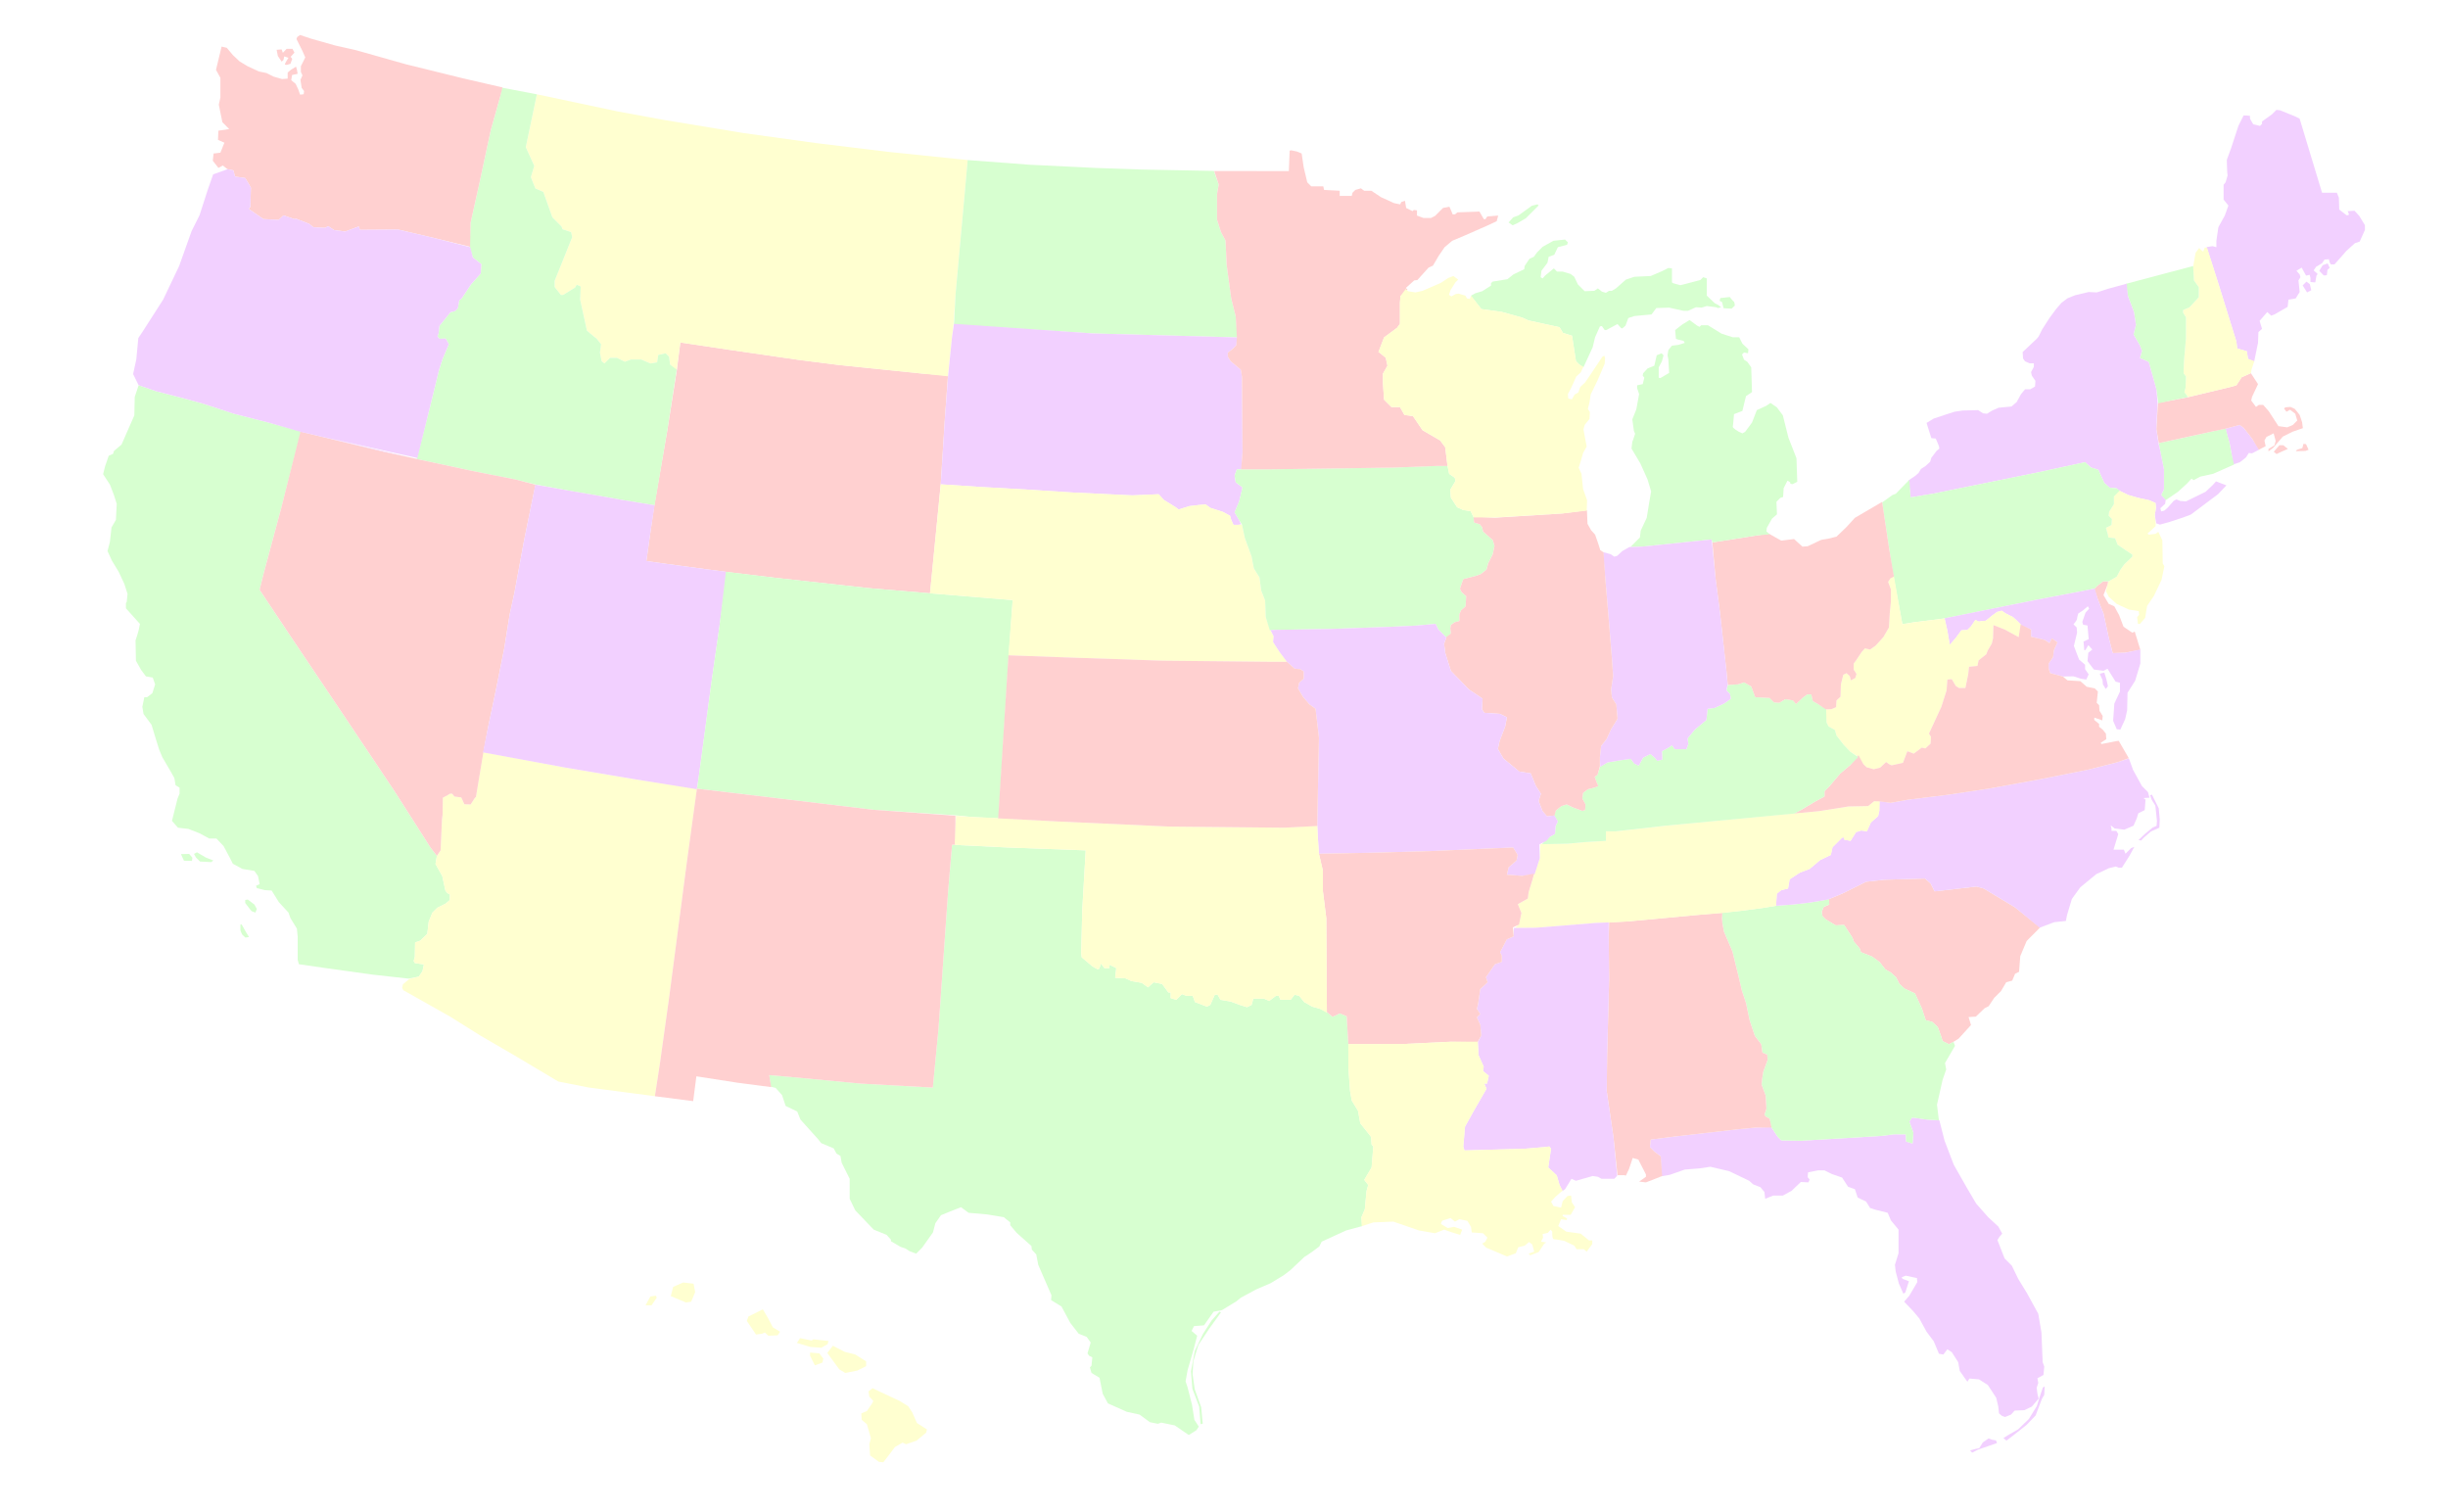 <?xml version="1.0" encoding="utf-8"?>
<!-- Generator: Adobe Illustrator 15.0.0, SVG Export Plug-In . SVG Version: 6.00 Build 0)  -->
<!DOCTYPE svg PUBLIC "-//W3C//DTD SVG 1.1//EN" "http://www.w3.org/Graphics/SVG/1.1/DTD/svg11.dtd">
<svg
    version="1.1"
    id="Layer_1"
    xmlns="http://www.w3.org/2000/svg"
    xmlns:xlink="http://www.w3.org/1999/xlink"
    x="0px" y="0px"
	width="955.486px"
	height="590.287px"
	viewBox="0 0 955.486 590.287"
	enable-background="new 0 0 955.486 590.287"
	xml:space="preserve"
>
	<defs>
		<!-- colors will be set to match scss files in our svgMap directive -->
		<pattern id="clinton-republican" width="1" height="1" patternContentUnits="objectBoundingBox">
			<rect x="0" y="0" width="1" height="1" fill="#000000"/>
			<image xlink:href="images/clinton.svg" x="0" y="0" width="1" height="1" />
		</pattern>
		<pattern id="clinton-democrat" width="1" height="1" patternContentUnits="objectBoundingBox">
			<rect x="0" y="0" width="1" height="1" fill="#000000"/>
			<image xlink:href="images/clinton.svg" x="0" y="0" width="1" height="1" />
		</pattern>
		<pattern id="clinton-swing" width="1" height="1" patternContentUnits="objectBoundingBox">
			<rect x="0" y="0" width="1" height="1" fill="#000000"/>
			<image xlink:href="images/clinton.svg" x="0" y="0" width="1" height="1" />
		</pattern>

		<pattern id="sanders-republican" width="1" height="1" patternContentUnits="objectBoundingBox">
			<rect x="0" y="0" width="1" height="1" fill="#000000"/>
			<image xlink:href="images/sanders.svg" x="0" y="0" width="1" height="1" />
		</pattern>
		<pattern id="sanders-democrat" width="1" height="1" patternContentUnits="objectBoundingBox">
			<rect x="0" y="0" width="1" height="1" fill="#000000"/>
			<image xlink:href="images/sanders.svg" x="0" y="0" width="1" height="1" />
		</pattern>
		<pattern id="sanders-swing" width="1" height="1" patternContentUnits="objectBoundingBox">
			<rect x="0" y="0" width="1" height="1" fill="#000000"/>
			<image xlink:href="images/sanders.svg" x="0" y="0" width="1" height="1" />
		</pattern>
	</defs>

	<g id="StatePolys" transform="translate(-19.445,-133.897)">
		<path id="HI" fill="#FFFFD0" d="M271.407,643.336l1.875-3.438l2.188-0.313l0.313,0.781l-2.031,2.969L271.407,643.336
			L271.407,643.336z M281.251,639.742l5.938,2.5l2.031-0.313l1.563-3.75l-0.625-3.28l-4.063-0.47l-3.906,1.72L281.251,639.742
			L281.251,639.742z M310.939,649.43l3.594,5.313l2.344-0.313l1.094-0.469l1.406,1.25l3.594-0.156l0.938-1.404l-2.813-1.721
			l-1.875-3.594l-2.031-3.438l-5.625,2.813L310.939,649.43L310.939,649.43z M330.47,658.023l1.25-1.875l4.531,0.938l0.625-0.469
			l5.938,0.625l-0.313,1.25l-2.5,1.406l-4.22-0.313L330.47,658.023z M335.627,663.023l1.875,3.75l2.969-1.095l0.313-1.563
			l-1.563-2.031l-3.594-0.313V663.023L335.627,663.023z M342.345,661.93l2.188-2.813l4.531,2.344l4.22,1.094l4.22,2.656v1.875
			l-3.438,1.719l-4.688,0.938l-2.345-1.406L342.345,661.93L342.345,661.93z M358.439,676.93l1.563-1.25l3.281,1.563l7.344,3.438
			l3.281,2.03l1.563,2.345l1.875,4.22l3.905,2.5l-0.313,1.25l-3.75,3.125l-4.063,1.405l-1.406-0.625l-2.969,1.72l-2.345,3.125
			l-2.188,2.813l-1.72-0.156l-3.438-2.5l-0.313-4.375l0.625-2.344l-1.563-5.469l-2.03-1.719l-0.155-2.5l2.188-0.938l2.031-2.969
			l0.469-0.938l-1.563-1.719L358.439,676.93L358.439,676.93z"/>
		<path id="AK" fill="url(#clinton)" d="M198.907,579.898l-0.313,82.5l1.563,0.938l2.969,0.156l1.406-1.094h2.5l0.156,2.813l6.719,6.563
			l0.469,2.5l3.281-1.875l0.625-0.156l0.313-2.969l1.406-1.563l1.094-0.156l1.875-1.404l2.969,2.029l0.625,2.813l1.875,1.094
			l1.094,2.345l3.75,1.72l3.281,5.78l2.656,3.75l2.188,2.655l1.406,3.595l4.844,1.72l5,2.03l0.938,4.22l0.469,2.969l-0.938,3.281
			l-1.719,2.188l-1.563-0.781l-1.406-2.969l-2.656-1.406l-1.719-1.094l-0.781,0.781l1.406,2.656l0.156,3.594l-1.094,0.469
			l-1.875-1.875l-2.031-1.25l0.469,1.563l1.25,1.719l-0.781,0.781c0,0-0.781-0.313-1.25-0.938c-0.469-0.625-2.031-3.281-2.031-3.281
			l-0.938-2.188c0,0-0.313,1.25-0.938,0.938c-0.625-0.312-1.25-1.404-1.25-1.404l1.719-1.875l-1.406-1.406v-4.844h-0.781
			l-0.781,3.279l-1.094,0.471l-0.938-3.596l-0.625-3.594l-0.781-0.469l0.313,5.469v1.094l-1.406-1.25l-3.438-5.779l-2.031-0.471
			l-0.625-3.594l-1.563-2.813l-1.563-1.095v-2.188l2.031-1.25l-0.469-0.313l-2.5,0.625l-3.282-2.344l-2.5-2.813l-4.688-2.5
			l-3.906-2.5l1.25-3.125v-1.563l-1.719,1.563l-2.813,1.094l-3.594-1.094l-5.469-2.345h-5.313l-0.625,0.47l-6.25-3.75l-2.031-0.313
			l-2.656-5.625l-3.438,0.313l-3.438,1.405l0.469,4.375l1.094-2.813l0.938,0.313l-1.406,4.22l3.125-2.656l0.625,1.563l-3.75,4.221
			l-1.25-0.313l-0.469-1.875l-1.25-0.781l-1.25,1.096l-2.656-1.721l-2.969,2.031l-1.719,2.031l-3.281,2.031l-4.531-0.156
			l-0.469-2.031l3.594-0.625v-1.25l-2.188-0.625l0.938-2.344l2.188-3.75v-1.719l0.156-0.781l4.219-2.188l0.938,1.25h2.656l-1.25-2.5
			l-3.594-0.313l-4.844,2.656l-2.344,3.279l-1.719,2.5l-1.094,2.188l-4.063,1.406l-2.969,2.5l-0.313,1.563l2.188,0.938l0.781,2.03
			l-2.656,3.125l-6.25,4.063l-7.5,4.063l-2.031,1.096l-5.157,1.094l-5.156,2.188l1.719,1.25l-1.406,1.405l-0.469,1.095l-2.656-0.938
			l-3.125,0.156l-0.781,2.188h-0.938l0.313-2.344l-3.438,1.25l-2.813,0.938l-3.281-1.25l-2.813,1.875h-3.125l-2.031,1.25l-1.563,0.78
			l-2.031-0.313l-2.5-1.096l-2.188,0.625l-0.938,0.938l-1.563-1.094v-1.875l2.969-1.25l6.094,0.625l4.219-1.563l2.031-2.031
			l2.813-0.625l1.719-0.779l2.656,0.154l1.563,1.25l0.938-0.313l2.188-2.656l2.969-0.938l3.281-0.625l1.25-0.313l0.625,0.47h0.781
			l1.25-3.595l3.906-1.405l1.875-3.595l2.188-4.375l1.563-1.405l0.313-2.5l-1.563,1.25l-3.282,0.625l-0.625-2.345l-1.25-0.313
			l-0.938,0.938l-0.156,2.813l-1.406-0.156l-1.406-5.625l-1.25,1.25l-1.094-0.469l-0.313-1.875l-3.906,0.155l-2.031,1.095l-2.5-0.313
			l1.406-1.405l0.469-2.5l-0.625-1.875l1.406-0.938l1.25-0.156l-0.625-1.719v-4.219l-0.938-0.938l-0.781,1.406h-5.938l-1.406-1.25
			l-0.625-3.75l-2.031-3.438v-0.938l2.031-0.781l0.156-2.03l1.094-1.095l-0.781-0.469l-1.25,0.469l-1.094-2.655l0.938-4.845
			l4.375-3.125l2.5-1.563l1.875-3.596l2.656-1.25l2.5,1.096l0.313,2.344l2.344-0.313l3.125-2.344l1.563,0.625l0.938,0.625h1.563
			l2.188-1.25l0.781-4.219c0,0,0.313-2.813,0.938-3.281s0.938-0.938,0.938-0.938l-1.094-1.875l-2.5,0.78l-3.125,0.78l-1.875-0.469
			l-3.438-1.719l-4.844-0.156l-3.438-3.594l0.469-3.75l0.625-2.346l-2.031-1.719l-1.875-3.594l0.469-0.781l6.563-0.469h2.031
			l0.938,0.938h0.625l-0.156-1.563l3.75-0.625l2.5,0.313l1.406,1.096l-1.406,2.029l-0.469,1.406l2.656,1.563l4.844,1.719l1.719-0.938
			L125,595.205l-0.938-3.125l0.938-0.781l-3.282-1.875l-0.469-1.094l0.469-1.563l-0.781-3.75l-2.813-4.53l-2.344-4.063l2.813-1.875
			h3.125l1.719,0.625l4.063-0.156l3.594-3.438l1.094-2.969l3.594-2.345l1.563,0.938l2.656-0.625l3.594-2.03l1.094-0.156l0.938,0.781
			l4.375-0.156l2.656-2.969h1.094l3.438,2.344l1.875,2.031l-0.469,1.094l0.625,1.095l1.563-1.563l3.75,0.313l0.313,3.594l1.875,1.406
			l6.875,0.625l6.094,4.063l1.406-0.938l5,2.5l2.031-0.625l1.875-0.781l4.688,1.875L198.907,579.898L198.907,579.898z
			 M87.656,607.867l2.031,5.156l-0.156,0.938l-2.813-0.313l-1.719-3.906l-1.719-1.406h-2.344l-0.156-2.5l1.719-2.344l1.094,2.344
			l1.406,1.406L87.656,607.867z M85.156,640.211l3.594,0.781l3.594,0.938l0.781,0.938l-1.563,3.594l-2.969-0.155l-3.281-3.438
			L85.156,640.211z M65.156,626.617l1.094,2.5l1.094,1.563l-1.094,0.781l-2.031-2.969v-1.875H65.156z M51.875,697.242l3.281-2.188
			l3.281-0.938l2.5,0.313l0.469,1.563l1.875,0.469l1.875-1.875l-0.313-1.563l2.656-0.625l2.813,2.5l-1.094,1.719l-4.219,1.094
			l-2.656-0.469l-3.594-1.094l-4.219,1.405l-1.563,0.313L51.875,697.242z M99.219,692.867l1.563,1.875l2.031-1.563l-1.406-1.25
			L99.219,692.867z M102.031,695.836l1.094-2.188l2.031,0.313l-0.781,1.875H102.031z M124.844,693.961l1.406,1.719l0.938-1.094
			l-0.781-1.875L124.844,693.961z M133.282,681.93l1.094,5.625l2.813,0.781l4.844-2.813l4.219-2.5l-1.563-2.345l0.469-2.345
			l-2.031,1.25l-2.813-0.78l1.563-1.095l1.875,0.781l3.75-1.719l0.469-1.406l-2.344-0.781l0.781-1.875l-2.656,1.875l-4.531,3.438
			l-4.688,2.813L133.282,681.93z M174.219,662.711l2.344-1.406l-0.938-1.719l-1.719,0.938L174.219,662.711z"/>
		<path id="FL" fill="#F2D0FF" d="M776.407,571.149l2.021,7.928l3.604,9.416l5.156,9.063l3.594,6.095l4.689,5.313l3.906,3.594
			l1.563,2.813l-1.094,1.25l-0.781,1.25l2.813,7.188l2.813,2.813l2.5,5.156l3.439,5.625l4.375,7.969l1.25,7.344l0.469,11.563
			l0.625,1.719l-0.313,3.281l-2.346,1.25l0.314,1.875l-0.625,1.875l0.313,2.344l0.467,1.871l-2.656,3.125l-2.969,1.405l-3.75,0.155
			l-1.406,1.563l-2.344,0.938l-1.25-0.47l-1.096-0.938l-0.313-2.813l-0.781-3.281l-3.281-5l-3.438-2.188l-3.75-0.313l-0.781,1.25
			l-2.969-4.22l-0.625-3.438l-2.501-3.905l-1.719-1.095l-1.563,2.03l-1.72-0.313l-2.03-4.845l-2.813-3.75l-2.813-5.155l-2.5-2.97
			l-3.438-3.594l2.031-2.345l3.125-5.313l-0.156-1.563l-4.375-0.938l-1.563,0.625l0.313,0.625l2.5,0.938l-1.406,4.375l-0.78,0.469
			l-1.72-3.905l-1.25-4.688l-0.313-2.656l1.406-4.53v-9.22l-2.97-3.594l-1.25-2.969l-5-1.25l-1.875-0.625l-1.563-2.5l-3.279-1.563
			l-1.096-3.281l-2.654-0.938l-2.346-3.594l-4.063-1.406l-2.813-1.405h-2.5l-3.906,0.78l-0.156,1.875l0.781,0.938l-0.469,1.095
			l-2.969-0.156l-3.595,3.438l-3.438,1.875h-3.75l-3.125,1.25l-0.313-2.655l-1.563-1.875l-2.813-1.095l-1.555-1.401l-7.813-3.75
			l-7.344-1.719l-4.221,0.625l-5.779,0.469l-5.781,2.031l-3.362,0.593l-0.229-7.78l-2.5-1.875l-1.721-1.719l0.314-2.969l9.844-1.25
			l24.688-2.813l6.563-0.625l5.938-0.156l2.5,3.75l1.404,1.406l7.656,0.156l10.457-0.625l20.793-1.25l5.264-0.652l4.426,0.027
			l0.154,2.813l2.5,0.781l0.314-4.219l-1.564-4.375l1.096-1.563l5.625,0.78L776.407,571.149L776.407,571.149z M788.362,699.977
			l2.344-0.625l1.25-0.233l1.406-2.267l2.267-1.563l1.25,0.469l1.641,0.313l0.393,1.016l-3.358,1.172l-4.064,1.406l-2.266,1.172
			L788.362,699.977z M801.409,695.133l1.172,1.018l2.656-2.031l5.156-4.063l3.594-3.75l2.422-6.404l0.938-1.643l0.156-3.28
			l-0.703,0.47l-0.938,2.732l-1.406,4.453l-3.125,5.078l-4.219,4.063l-3.281,1.875L801.409,695.133z"/>
		<path id="SC" fill="#FFD0D0" d="M781.875,540.524l-1.719,0.938l-2.5-1.25l-0.625-2.031l-1.25-3.438l-2.188-2.031l-2.5-0.625
			l-1.563-4.688l-2.656-5.78l-4.063-1.875l-2.029-1.875l-1.25-2.5l-2.03-1.875l-2.189-1.25l-2.188-2.813l-2.969-2.188l-4.375-1.719
			l-0.469-1.406l-2.344-2.813l-0.47-1.406l-3.28-5l-3.281,0.156l-3.906-2.345l-1.25-1.25l-0.313-1.717l0.78-1.875l2.188-0.938
			l-0.313-2.031l5.938-2.5l8.75-4.375l7.031-0.78l15.938-0.47l2.188,1.875l1.563,3.125l4.22-0.469l12.188-1.406l2.814,0.781
			l12.188,7.344l9.771,7.851l-5.238,5.274l-2.5,5.938l-0.469,6.095l-1.564,0.78l-1.094,2.656l-2.344,0.625l-2.031,3.438l-2.656,2.655
			l-2.188,3.281l-1.563,0.78l-3.438,3.281l-2.814,0.155l0.939,3.125l-4.845,5.313L781.875,540.524L781.875,540.524z"/>
		<path id="GA" fill="#D7FFD0" d="M712.657,487.396l-4.688,0.781l-8.125,1.094l-8.281,0.859v2.109l0.156,2.031l0.625,3.281
			l3.28,7.654l2.345,9.531l1.405,5.938l1.563,4.688l1.406,6.719l2.03,6.094l2.5,3.281l0.47,3.281l1.875,0.781l0.155,2.03
			l-1.719,4.688l-0.471,3.125l-0.154,1.875l1.563,4.219l0.313,5.156l-0.781,2.344l0.625,0.781l1.406,0.781l0.625,3.279l2.5,3.75
			l1.406,1.406l7.656,0.156l10.457-0.625l20.793-1.25l5.264-0.651l4.424,0.026l0.156,2.813l2.5,0.781l0.313-4.219l-1.563-4.375
			l1.094-1.563l5.625,0.78l4.812,0.309l-0.748-6.089l2.188-9.688l1.406-4.063l-0.469-2.501l3.906-6.719l-0.58-1.563l-1.765,0.937
			l-2.5-1.25l-0.625-2.03l-1.25-3.438l-2.188-2.031l-2.5-0.625l-1.564-4.688l-2.654-5.781l-4.063-1.875l-2.031-1.875l-1.25-2.5
			l-2.029-1.875l-2.188-1.25l-2.188-2.813l-2.969-2.188l-4.375-1.72l-0.469-1.405l-2.344-2.813l-0.47-1.406l-3.28-5l-3.281,0.156
			l-3.906-2.345l-1.25-1.25l-0.313-1.719l0.78-1.875l2.188-0.938l-0.156-2.205l-1.719,0.486l-5.625,0.938l-6.719,0.78
			L712.657,487.396L712.657,487.396z"/>
		<path id="AL" fill="#FFD0D0" d="M650.782,592.557l-1.563-14.688l-2.656-18.126l0.156-13.594l0.78-30.001l-0.155-16.094l0.158-6.203
			l7.497-0.358l26.875-2.5l9.83-0.858l-0.145,2.108l0.156,2.03l0.625,3.281l3.28,7.655l2.345,9.531l1.405,5.938l1.563,4.688
			l1.406,6.719l2.03,6.095l2.5,3.28l0.47,3.281l1.875,0.781l0.155,2.029l-1.719,4.688l-0.469,3.125l-0.156,1.875l1.563,4.219
			l0.313,5.156l-0.781,2.344l0.625,0.781l1.406,0.781l0.779,3.438h-6.094l-6.563,0.625l-24.688,2.813l-9.845,1.25l-0.313,2.969
			l1.721,1.719l2.5,1.875l0.562,7.67l-6.345,2.487l-2.655-0.313l2.655-1.875v-0.938l-2.969-5.781l-2.188-0.625l-1.406,4.22
			l-1.25,2.655l-0.625-0.155L650.782,592.557L650.782,592.557z"/>
		<path id="NC" fill="#F2D0FF" d="M850.376,429.889l1.654,4.541l3.438,6.25l2.344,2.344l0.625,2.188l-2.344,0.156l0.78,0.625
			l-0.313,4.063l-2.5,1.25l-0.625,2.03l-1.25,2.813l-3.594,1.563l-2.345-0.313l-1.405-0.155l-1.563-1.25l0.313,1.25v0.938h1.875
			l0.78,1.25l-1.875,6.094h4.063l0.625,1.563l2.188-2.188l1.25-0.469l-1.875,3.438l-2.969,4.688h-1.25l-1.096-0.469l-2.654,0.625
			l-5,2.344l-6.25,5.156l-3.281,4.529l-1.875,6.25l-0.469,2.344l-4.531,0.469l-5.698,2.146l-9.613-7.93l-12.188-7.345l-2.813-0.78
			l-12.188,1.405l-4.22,0.47l-1.563-3.125l-2.188-1.875l-15.938,0.47l-7.031,0.78l-8.75,4.375l-5.938,2.5l-1.563,0.313l-5.625,0.938
			l-6.719,0.781l-6.563,0.469l0.313-4.688l1.719-1.405l2.656-0.625l0.625-3.595l4.063-2.655l3.75-1.405l4.063-3.438l4.219-2.03
			l0.625-2.97l3.75-3.75l0.625-0.155c0,0,0,1.094,0.781,1.094c0.78,0,1.875,0.313,1.875,0.313l2.188-3.438l2.031-0.625l2.188,0.313
			l1.563-3.438l2.814-2.5l0.469-2.03v-3.828l4.375,0.703l6.896-1.25l15.291-1.875l16.563-2.5l19.912-3.646l18.524-3.697l11.095-2.813
			L850.376,429.889L850.376,429.889z M854.143,461.771l2.5-2.422l3.047-2.5l1.484-0.625l0.155-1.953l-0.625-5.938l-1.405-2.266
			l-0.625-1.799l0.702-0.232l2.656,5.313l0.392,4.297l-0.156,3.281l-3.279,1.484l-2.733,2.344l-1.095,1.172L854.143,461.771z"/>
		<path id="TN" fill="#FFFFD0" d="M719.844,451.307l-50.156,4.844l-15.23,1.719l-4.467,0.496l-3.737-0.027v3.75l-8.125,0.469
			l-6.72,0.625l-10.727,0.053l-0.256,5.641l-2.066,6.064l-0.961,2.914l-1.305,4.234l-0.313,2.5l-3.905,2.188l1.405,3.438l-0.938,4.22
			l-1.484,1.641l7.892-0.078l23.28-1.875l5.156-0.156l7.813-0.469l26.875-2.5l9.83-0.781l8.139-0.938l8.125-1.094l4.688-0.781
			l0.313-4.688l1.719-1.405l2.656-0.625l0.625-3.595l4.063-2.655l3.75-1.406l4.063-3.438l4.219-2.03l0.625-2.97l3.75-3.75
			l0.625-0.155c0,0,0,1.094,0.781,1.094s1.875,0.313,1.875,0.313l2.188-3.438l2.029-0.625l2.189,0.313l1.563-3.438l2.813-2.5
			l0.469-2.031l0.172-3.801l-2.203,0.051l-2.344,1.875l-7.656,0.156l-11.594,1.838L719.844,451.307L719.844,451.307z"/>
		<path id="RI" fill="#F2D0FF" d="M890.938,315.212l-0.467-4.063l-0.781-4.22l-1.641-5.703l5.547-1.483l1.563,1.094l3.281,4.219
			l2.813,4.297l-2.814,1.485l-1.25-0.156l-1.094,1.72l-2.344,1.875L890.938,315.212L890.938,315.212z"/>
		<path id="CT" fill="#D7FFD0" d="M891.407,315.212l-0.938-4.063l-0.781-4.22l-1.563-5.78l-5,1.094l-21.094,4.608l0.625,3.203
			l1.406,7.031v7.813l-1.094,2.188l1.771,2.038l4.789-3.287l3.438-3.125l1.875-2.031l0.78,0.625l2.656-1.405l5-1.095L891.407,315.212
			L891.407,315.212z"/>
		<path id="MA" fill="#FFD0D0" d="M915.977,309.438l2.1-0.662l0.441-1.657l0.994,0.11l0.994,2.209l-1.216,0.442l-3.756,0.111
			L915.977,309.438L915.977,309.438z M906.917,310.213l2.211-2.541h1.547l1.768,1.437l-2.32,0.994l-2.1,0.994L906.917,310.213
			L906.917,310.213z M873.284,288.96l16.875-4.063l2.188-0.625l2.031-3.125l3.61-1.606l2.793,4.265l-2.346,5l-0.313,1.406l1.875,2.5
			l1.095-0.781h1.719l2.188,2.5l3.75,5.781l3.438,0.469l2.188-0.938l1.719-1.719l-0.781-2.656l-2.029-1.563l-1.405,0.781l-0.939-1.25
			l0.471-0.469l2.029-0.156l1.721,0.781l1.875,2.344l0.938,2.813l0.313,2.344l-4.063,1.406l-3.75,1.875l-3.75,4.375l-1.875,1.405
			v-0.938l2.344-1.406l0.469-1.719l-0.78-2.969l-2.813,1.405l-0.781,1.406l0.47,2.188l-2.654,1.405l-2.656-4.375l-3.278-4.219
			l-1.564-1.094l-5.547,1.483l-4.922,1.017l-21.095,4.608l-0.938-5.547l0.625-10.233l5-0.859L873.284,288.96"/>
		<path id="ME" fill="#F2D0FF" d="M938.438,216.149l1.875,2.03l2.188,3.595v1.875l-2.031,4.53l-1.875,0.625l-3.281,2.97l-4.688,5.313
			c0,0-0.625,0-1.25,0s-0.938-2.031-0.938-2.031l-1.719,0.156l-0.938,1.406l-2.346,1.406l-0.938,1.405l1.563,1.406l-0.469,0.625
			l-0.47,2.656l-1.875-0.156v-1.563l-0.313-1.25l-1.406,0.313l-1.719-3.125l-2.031,1.25l1.25,1.406l0.313,1.094l-0.781,1.25
			l0.314,2.969l0.155,1.563l-1.563,2.5l-2.813,0.469l-0.313,2.813l-5.156,2.969l-1.25,0.469l-1.563-1.406l-2.969,3.438l0.938,3.125
			l-1.406,1.25l-0.156,4.219l-1.522,7.366l-2.381-1.118l-0.47-2.969l-3.75-1.094l-0.313-2.656l-7.031-22.656l-4.604-14.28
			l2.358-0.333l1.463,0.396v-2.5l0.781-5.313l2.5-4.53l1.406-3.906l-1.875-2.344v-5.781l0.78-0.938l0.781-2.655l-0.156-1.406
			l-0.155-4.688l1.719-4.688l2.813-8.594l2.03-4.063h1.25l1.25,0.156v1.094l1.25,2.188l2.656,0.625l0.781-0.781v-0.938l3.905-2.813
			l1.72-1.72l1.405,0.156l5.781,2.344l1.875,0.938l8.75,28.906h5.779l0.781,1.875l0.155,4.688l2.813,2.188h0.781l0.155-0.469
			l-0.469-1.095L938.438,216.149L938.438,216.149z M918.206,245.288l1.484-1.484l1.328,1.017l0.547,2.344l-1.641,0.858
			L918.206,245.288z M924.69,239.585l1.721,1.797c0,0,1.25,0.078,1.25-0.234s0.232-1.952,0.232-1.952l0.858-0.781l-0.78-1.719
			l-1.953,0.702L924.69,239.585z"/>
		<path id="NH" fill="#FFFFD0" d="M897.989,279.503l0.293-1.479l1.054-3.182l-2.457-0.883l-0.47-2.969l-3.75-1.095l-0.313-2.655
			l-7.031-22.656l-4.445-14.056L880,230.524l-0.625,1.563l-0.625-0.469l-0.938-0.938l-1.404,1.875l-0.926,5.303l0.303,5.478
			l1.875,2.656v3.905l-3.596,3.906l-2.5,1.094v1.095l1.096,1.719v8.281l-0.78,8.905l-0.156,4.688l0.938,1.25l-0.156,4.375
			l-0.469,1.719l1.406,1.953l16.719-3.984l2.188-0.625l2.03-3.125L897.989,279.503L897.989,279.503z"/>
		<path id="VT" fill="#D7FFD0" d="M861.876,291.304l-0.78-5.469l-2.97-10.625l-0.625-0.313l-2.813-1.25l0.781-2.813l-0.781-2.031
			l-2.5-4.375l0.938-3.75l-0.78-5l-2.345-6.25l-0.778-4.758l26.246-6.96l0.313,5.624l1.875,2.656v3.905l-3.596,3.906l-2.5,1.094
			v1.095l1.096,1.719v8.281l-0.781,8.905l-0.155,4.688l0.938,1.25l-0.155,4.375l-0.47,1.719l1.406,1.953l-6.719,1.328
			L861.876,291.304L861.876,291.304z"/>
		<path id="NY" fill="#F2D0FF" d="M846.565,325.367l-1.094-0.938l-2.5-0.156l-2.188-1.875l-2.346-5.155l-2.902-0.9l-2.252-2.069
			l-17.971,3.906l-41.563,8.438l-8.594,1.405l-0.715-6.69l2.588-1.746l1.25-1.094l0.938-1.563l1.719-1.094l1.875-1.719l0.471-1.563
			l2.029-2.656l1.096-0.938l-0.156-0.938l-1.25-2.969l-1.719-0.156l-1.875-5.938l2.813-1.719l4.219-1.406l3.906-1.25l3.125-0.469
			l6.094-0.156l1.875,1.25l1.563,0.156l2.03-1.25l2.5-1.095l5-0.469l2.031-1.719l1.719-3.125l1.563-1.875h2.031l1.875-1.094
			l0.155-2.188l-1.405-2.031l-0.313-1.405l1.094-2.031v-1.406h-1.719l-1.719-0.781l-0.781-1.094l-0.156-2.5l5.625-5.313l0.625-0.781
			l1.406-2.813l2.813-4.375l2.655-3.594l2.031-2.344l2.334-1.765l2.979-1.204l5.313-1.25l3.125,0.155l4.375-1.405l7.313-2.002
			l0.505,4.813l2.344,6.25l0.781,5l-0.939,3.75l2.5,4.375l0.781,2.031l-0.781,2.813l2.814,1.25l0.625,0.313l2.969,10.625l0.469,5
			L861.1,301.3l0.781,5.313l0.78,3.438l1.404,7.031v7.813l-1.094,2.188l1.776,1.926l-0.217,1.513l-1.875,1.72l0.313,1.25l1.25-0.313
			l1.406-1.25l2.188-2.5l1.096-0.625l1.563,0.625l2.188,0.156l7.656-3.75l2.813-2.656l1.25-1.406l4.063,1.563l-3.279,3.438
			l-3.75,2.813l-6.879,5.158l-2.5,0.938l-5.625,1.875l-3.906,1.095l-1.465-0.516l-0.563-3.236l0.469-2.655l-0.156-2.031l-2.5-1.094
			l-4.375-0.938l-3.75-1.094L846.565,325.367L846.565,325.367z"/>
		<path id="NJ" fill="#FFFFD0" d="M846.565,325.367l-2.031,2.344v2.969l-1.875,2.969l-0.155,1.563l1.25,1.25l-0.156,2.344
			l-2.188,1.094l0.781,2.656l0.156,1.094l2.655,0.313l0.938,2.5l3.438,2.344l2.344,1.563v0.78l-3.125,2.97l-1.563,2.188l-1.405,2.656
			l-2.188,1.25l-1.172,0.703l-0.234,1.172l-0.588,2.52l1.056,2.17l3.125,2.813l4.688,2.188l3.906,0.625l0.156,1.405l-0.781,0.934
			l0.313,2.656h0.781l2.031-2.345l0.781-4.688l2.655-3.906l2.97-6.25l1.094-5.313l-0.625-1.095l-0.156-9.061l-1.563-3.281
			l-1.095,0.781l-2.655,0.313l-0.47-0.469l1.095-0.938l2.03-1.875l0.062-1.058l-0.371-3.319l0.469-2.655l-0.156-2.031l-2.5-1.094
			l-4.375-0.938l-3.75-1.094L846.565,325.367L846.565,325.367z"/>
		<path id="PA" fill="#D7FFD0" d="M842.346,360.836l1.094-0.625l2.188-1.25l1.405-2.656l1.563-2.188l3.125-2.97v-0.78l-2.344-1.563
			l-3.438-2.344l-0.938-2.5l-2.655-0.313l-0.156-1.094l-0.781-2.656l2.188-1.094l0.156-2.344l-1.25-1.25l0.155-1.563l1.875-2.969
			v-2.969l2.267-2.344l-1.328-0.938l-2.5-0.156l-2.188-1.875l-2.344-5.155l-2.904-0.9l-2.252-2.069l-17.969,3.906l-41.563,8.438
			l-8.595,1.405l-0.479-6.847l-5.303,5.441l-1.25,0.469l-4.063,2.908l2.813,18.497l1.631,10.391l3.453,18.617l4.475-0.727
			l11.545-1.451l36.656-7.409l14.379-2.729l8.021-1.567l1.246-1.219l2.031-1.563h2.033L842.346,360.836L842.346,360.836z"/>
		<path id="DE" fill="#FFD0D0" d="M841.25,364.118l0.783-2.032l0.232-1.25h-1.953l-2.029,1.563l-1.406,1.406l1.406,4.063l2.188,5.469
			l2.03,9.375l1.563,6.094l4.844-0.156l5.938-1.171l-2.188-7.108l-0.938,0.469l-3.438-2.344l-1.719-4.531l-1.875-3.438l-2.188-0.938
			l-2.03-3.438L841.25,364.118L841.25,364.118z"/>
		<path id="MD" fill="#F2D0FF" d="M854.844,387.399l-5.937,1.248l-4.846,0.156l-1.563-6.094l-2.031-9.375l-2.188-5.469l-1.244-4.251
			l-8.022,1.567l-14.379,2.729l-36.197,7.298l1.094,4.844l0.938,5.469l0.313-0.313l2.029-2.344l2.189-2.97l2.344-0.155l1.406-1.406
			l1.719-2.5l1.25,0.625l2.813-0.313l2.5-2.03l1.939-1.405l1.783-0.469l1.59,1.092l2.813,1.406l1.875,1.719l1.172,1.484l3.984,1.641
			v2.813l5.313,1.25l1.875,1.25l0.938-1.875l2.189,1.563l-1.406,3.125l-0.313,2.656l-1.721,2.5v2.03l0.625,1.72l4.896,1.31
			l4.166-0.06l2.969,0.938l2.031,0.313l0.938-2.031l-1.404-2.031v-1.719l-2.346-2.031l-2.029-5.313l1.25-5.156l-0.155-2.031
			l-1.25-1.25c0,0,1.405-1.563,1.405-2.188s0.47-2.031,0.47-2.031l1.875-1.25l1.875-1.563l0.469,0.938l-1.406,1.563l-1.25,3.595
			l0.313,1.094l1.719,0.313l0.469,5.313l-2.029,0.938l0.313,3.438l0.469-0.156l1.094-1.875l1.563,1.719l-1.563,1.25l-0.313,3.281
			l2.5,3.281l3.75,0.469l1.563-0.781l3.125,5l1.72,0.47v3.438l-2.188,4.688l-0.469,6.719l1.406,3.281l1.405,0.155l1.875-4.063
			l0.779-3.438l0.156-6.875l2.969-4.688l2.031-6.719v-5.471H854.844L854.844,387.399z M838.989,396.851l1.095,2.422l0.155,1.72
			l1.095,1.797c0,0,0.856-0.859,0.856-1.172s-0.701-2.97-0.701-2.97l-0.703-2.266L838.989,396.851z"/>
		<path id="WV" fill="#FFFFD0" d="M778.458,375.276l1.074,4.778l0.938,5.469l0.313-0.313l2.029-2.344l2.188-2.97l2.345-0.155
			l1.405-1.406l1.72-2.5l1.25,0.625l2.813-0.313l2.5-2.03l1.939-1.405l1.783-0.469l1.59,1.092l2.813,1.406l1.875,1.719l1.328,1.25
			l-1.016,4.844l-5.469-2.969l-4.375-1.719l-0.156,5.155l-0.469,2.031l-1.564,2.656l-0.625,1.563l-2.969,2.345l-0.47,2.188
			l-3.28,0.313l-0.313,2.969l-1.094,5.313h-2.5l-1.25-0.78l-1.563-2.656l-1.72,0.156l-0.313,4.219l-2.029,6.406l-4.844,10.469
			l0.781,1.25l-0.156,2.656l-2.031,1.875l-1.404-0.313l-3.125,2.345l-2.5-0.938l-1.721,4.53c0,0-3.594,0.78-4.219,0.938
			c-0.625,0.157-2.344-1.25-2.344-1.25l-2.345,2.188l-2.5,0.625l-2.813-0.781l-1.25-1.25l-2.119-2.922l-3.037-1.921l-2.5-2.656
			l-2.813-3.594l-0.625-2.188l-2.5-1.405l-0.781-1.563l-0.234-5.078l2.109-0.078l1.875-0.78l0.156-2.656l1.563-1.406l0.156-4.844
			l0.938-3.75l1.25-0.625l1.25,1.094l0.47,1.719l1.719-0.938l0.469-1.563l-1.094-1.719v-2.344l0.938-1.25l2.188-3.281l1.25-1.406
			l2.031,0.47l2.188-1.563l2.969-3.281l2.188-3.75l0.313-5.469l0.47-4.844v-4.531l-1.095-2.969l0.938-1.406l1.24-1.25l3.375,19.164
			l4.475-0.726L778.458,375.276L778.458,375.276z"/>
		<path id="VA" fill="#FFD0D0" d="M744.844,428.649l1.875,3.437l1.25,1.25l2.813,0.781l2.5-0.625l2.345-2.188
			c0,0,1.719,1.405,2.344,1.25c0.625-0.156,4.219-0.938,4.219-0.938l1.719-4.53l2.5,0.938l3.125-2.345l1.406,0.313l2.031-1.875
			l0.156-2.656l-0.781-1.25l4.842-10.469l2.031-6.406l0.313-4.219l1.72-0.156l1.563,2.656l1.25,0.781h2.5l1.094-5.313l0.313-2.969
			l3.281-0.313l0.469-2.188l2.969-2.344l0.625-1.563l1.564-2.656l0.469-2.03l0.156-5.156l4.375,1.719l5.469,2.969l0.781-4.922
			l4.063,1.953v2.813l5.313,1.25l1.875,1.25l0.938-1.875l2.189,1.563l-1.406,3.125l-0.313,2.656l-1.721,2.5v2.031l0.625,1.719
			l4.896,1.31l1.821,1.503l5,0.313l2.5,2.188l3.125,0.625l1.25,1.25l-0.469,4.375l0.938,0.938l0.155,2.188l1.25,2.031l-0.155,1.719
			l-3.125-1.094v0.938l1.875,1.563v1.094l1.405,1.095l1.25,1.563l0.156,2.188l-2.188,1.405l0.313,0.47l2.5-0.47l3.125-0.625
			l1.094-0.155l3.938,6.792l-4.719,1.646l-11.095,2.813l-18.522,3.697l-19.914,3.646l-16.563,2.5l-15.289,1.875l-6.897,1.25
			l-4.361-0.599l-2.045-0.026l-2.344,1.875l-7.656,0.155l-11.594,1.838l-9.664,0.899l2.664-1.332l5.469-3.28l3.75-2.03v-2.031
			l1.721-1.719l4.375-5.156l4.063-3.438L744.844,428.649L744.844,428.649z"/>
		<path id="KY" fill="#D7FFD0" d="M744.735,429.367l-3.016,3.029l-4.063,3.438l-4.375,5.156l-1.719,1.719v2.031l-3.75,2.03
			l-5.469,3.28l-2.525,1.359l-50.131,4.733l-15.232,1.72l-4.467,0.495l-3.737-0.026v3.75l-8.125,0.469l-6.72,0.625l-10.082,0.199
			l0.974-1.201l2.106-1.702l1.986-1.104l0.223-3.093l0.886-1.771l-1.556-2.452l0.775-1.845l2.188-1.719l2.031-0.625l2.656,1.25
			l3.438,1.25l1.095-0.313l0.155-2.188l-1.25-2.346l0.313-2.188l1.875-1.406l2.5-0.625l1.563-0.625l-0.78-1.719l-0.625-1.875
			l1.094-0.781l1.016-3.203l2.892-1.641l5.625-0.938l3.438-0.47l1.406,1.875l1.719,0.781l1.722-3.124l2.813-1.406l1.875,1.563
			l0.781,1.094l2.031-0.469l-0.156-3.28l2.813-1.563l1.095-0.781l1.094,1.563h4.531l0.78-2.03l-0.313-2.188l2.813-3.438l4.531-3.75
			l0.469-4.375l2.656-0.313l3.75-1.719l2.656-1.875l-0.316-1.871l-1.403-1.406l0.547-2.109l3.981-0.233l2.347-0.781l2.813,1.563
			l1.563,4.219l5.625,0.313l1.719,1.72l2.031,0.155l2.344-1.405l2.969,0.469l1.25,1.406l2.656-2.5l1.719-1.25h1.564l0.625,2.655
			l1.719,0.938l3.438,2.031l0.156,5.313l0.781,1.563l2.5,1.405l0.625,2.188l2.813,3.594l2.5,2.656L744.735,429.367z"/>
		<path id="OH" fill="#FFD0D0" d="M754.065,329.778l-6.877,4.026l-3.75,2.188l-3.281,3.594l-3.906,3.75l-3.125,0.781l-2.813,0.469
			l-5.313,2.5l-2.03,0.156l-3.281-2.969l-5,0.625l-2.5-1.406l-2.303-1.307l-4.729,0.681l-9.844,1.563l-7.5,1.172l1.25,14.142
			l1.719,13.282l2.5,22.655l0.547,5.547l3.984-0.233l2.344-0.781l2.813,1.563l1.563,4.219l5.625,0.313l1.72,1.72l2.03,0.155
			l2.345-1.405l2.969,0.469l1.25,1.406l2.656-2.5l1.719-1.25h1.563l0.625,2.655l1.72,0.938l3.358,2.266l2.109-0.078l1.875-0.78
			l0.156-2.656l1.563-1.406l0.156-4.844l0.938-3.75l1.25-0.625l1.25,1.094l0.47,1.719l1.719-0.938l0.469-1.563l-1.094-1.719v-2.344
			l0.938-1.25l2.188-3.281l1.25-1.406l2.031,0.47l2.188-1.563l2.969-3.281l2.188-3.75l0.313-5.469l0.47-4.844v-4.531l-1.095-2.969
			l0.938-1.406l1.328-0.704l-1.797-10.391L754.065,329.778L754.065,329.778z"/>
		<path id="MI" fill="#D7FFD0" d="M608.274,220.719l1.771-1.989l2.1-0.772l5.19-3.757l2.212-0.553l0.44,0.442l-4.973,4.972
			l-3.205,1.879l-1.986,0.884L608.274,220.719L608.274,220.719z M691.565,251.771l0.625,2.423l3.125,0.155l1.25-1.172
			c0,0-0.078-1.406-0.391-1.563c-0.314-0.157-1.564-1.797-1.564-1.797l-2.106,0.233l-1.564,0.156l-0.313,1.094L691.565,251.771z
			 M720.625,312.712l-3.125-7.969l-2.188-8.75l-2.344-3.125l-2.5-1.719l-1.563,1.094l-3.75,1.719l-1.875,4.844l-2.656,3.595
			l-1.094,0.625l-1.406-0.625c0,0-2.5-1.406-2.344-2.031s0.469-4.844,0.469-4.844l3.281-1.25l0.781-3.281l0.625-2.5l2.344-1.563
			l-0.313-9.688l-1.563-2.188l-1.25-0.78l-0.781-2.031l0.781-0.781l1.563,0.313l0.155-1.563l-2.344-2.188l-1.25-2.5h-2.5
			l-4.375-1.406l-5.313-3.281h-2.656l-0.625,0.625l-0.938-0.469l-2.969-2.188l-2.813,1.719l-2.813,2.188l0.313,3.438l0.938,0.313
			l2.031,0.469l0.469,0.781l-2.5,0.781l-2.5,0.313l-1.406,1.72l-0.313,2.03l0.313,1.563l0.313,5.313l-3.438,2.031l-0.625-0.156
			v-4.064l1.25-2.344l0.625-2.345l-0.78-0.78l-1.875,0.78l-0.938,4.063l-2.656,1.094l-1.719,1.875l-0.156,0.938l0.625,0.78
			l-0.625,2.5l-2.188,0.47v1.094l0.781,2.344l-1.095,5.938l-1.563,3.905l0.625,4.531l0.471,1.094l-0.781,2.345l-0.313,0.78
			l-0.313,2.656l3.438,5.781l2.813,6.25l1.406,4.688l-0.781,4.531l-0.938,5.781l-2.344,5l-0.313,2.656l-2.979,3.007l-0.718,0.743
			l4.479-0.157l21.25-2.188l5.938-0.625l0.313,1.172l7.5-1.172l9.844-1.563l5.041-0.445l-1.291-1.116l0.154-1.405l2.031-3.595
			l1.934-1.68l-0.209-4.883l1.543-1.543l1.055-0.332l0.216-3.438l1.483-2.93l1.017,0.586l0.155,0.625l0.781,0.156l1.875-0.938
			L720.625,312.712z M593.524,249.336l1.789-1l2.656-0.781l3.438-2.188v-0.938l0.625-0.625l5.781-0.938l2.344-1.875l4.219-2.031
			l0.156-1.25l1.875-2.813l1.719-0.78l1.25-1.72l2.188-2.188l4.221-2.344l4.529-0.47l1.096,1.095l-0.313,0.938l-3.595,0.938
			l-1.405,2.969l-2.188,0.781l-0.469,2.344l-2.344,3.125l-0.313,2.5l0.779,0.469l0.938-1.094l3.438-2.813l1.25,1.25h2.188
			l3.125,0.938l1.406,1.094l1.406,2.969l2.656,2.656l3.75-0.156l1.405-0.938l1.563,1.25l1.563,0.469l1.25-0.781h1.095l1.563-0.938
			l3.904-3.438l3.281-1.094l6.405-0.313l4.375-1.875l2.5-1.25l1.406,0.155v5.47l0.469,0.313l2.813,0.781l1.875-0.469l5.939-1.563
			l1.094-1.094l1.406,0.469v6.719l3.125,2.97l1.25,0.625l1.25,0.938l-1.25,0.313l-0.781-0.313l-3.594-0.469l-2.031,0.625
			l-2.188-0.156l-3.125,1.406h-1.721l-5.625-1.25l-5,0.156l-1.875,2.5l-6.719,0.625l-2.345,0.78l-1.094,2.97l-1.25,1.094
			l-0.469-0.156l-1.406-1.563l-4.375,2.344h-0.625l-1.094-1.563l-0.781,0.156l-1.875,4.219l-0.938,3.906l-3.623,7.863l-1.576-1.109
			l-1.326-1.326l-1.547-9.943l-3.535-1.105l-1.326-2.209l-12.151-2.651l-2.433-1.105l-7.955-2.209l-7.954-1.104L593.524,249.336
			L593.524,249.336z"/>
		<path id="WY" fill="#FFD0D0" d="M389.447,280.526l-11.127-0.936l-31.014-3.185l-15.689-1.989l-27.4-3.979l-19.225-2.872
			l-1.372,10.802l-3.71,23.449l-5.083,29.389l-1.48,10.164l-1.614,11.491l6.306,0.896l16.323,2.21l8.535,1.137l19.881,2.386
			l36.019,3.978l23.644,1.989l4.199-42.869l1.546-24.528L389.447,280.526L389.447,280.526z"/>
		<path id="MT" fill="#FFFFD0" d="M391.63,260.054l0.78-11.243l2.184-24.112l1.326-14.584l1.218-13.754l-30.89-3.18l-28.28-3.438
			l-28.281-3.906l-31.25-5.156l-17.813-3.28l-31.628-6.701l-4.329,20.633l3.315,7.292l-1.326,4.419l1.768,4.42l3.093,1.326
			l3.536,9.944l3.536,3.534l0.442,1.105l3.314,1.104l0.442,1.989l-6.85,17.015v2.432l2.431,3.094h0.884l4.64-2.873l0.663-1.104
			l1.547,0.663l-0.221,5.083l2.652,12.152l2.873,2.432l0.884,0.662l1.768,2.209l-0.442,3.315l0.663,3.314l1.105,0.884l2.209-2.209
			h2.652l3.093,1.546l2.431-0.884h3.978l3.536,1.547l2.652-0.442l0.442-2.873l2.873-0.663l1.326,1.326l0.442,3.093l2.496,2.405
			l1.482-11.022l19.225,2.872l27.4,3.979l15.689,1.989l31.014,3.185l11.088,1.163l1.638-15.376L391.63,260.054L391.63,260.054z"/>
		<path id="ID" fill="#D7FFD0" d="M182.071,313.035l4.589-17.848l4.198-17.125l1.326-4.088l2.431-5.745l-1.215-2.21l-2.431,0.11
			l-0.773-0.994l0.442-1.104l0.332-2.983l4.309-5.303l1.768-0.442l1.104-1.104l0.553-3.095l0.884-0.662l3.756-5.636l3.757-4.197
			l0.221-3.646l-3.314-2.541l-1.271-4.254l0.387-9.336l3.536-15.91l4.309-20.107l3.646-13.038l0.737-3.677l13.646,2.6l-4.329,20.633
			l3.315,7.292l-1.326,4.419l1.768,4.419l3.093,1.326l3.536,9.943l3.536,3.535l0.442,1.105l3.314,1.104l0.442,1.988l-6.85,17.016
			v2.431l2.431,3.094h0.884l4.64-2.873l0.663-1.104l1.547,0.663l-0.221,5.083l2.652,12.152l2.873,2.432l0.884,0.662l1.768,2.209
			l-0.442,3.315l0.663,3.314l1.105,0.884l2.209-2.21h2.652l3.093,1.547l2.431-0.884h3.977l3.536,1.547l2.652-0.442l0.442-2.873
			l2.873-0.663l1.326,1.326l0.442,3.094l2.542,1.989l-3.646,23.645l-4.972,29.278l-4.64-0.772l-8.065-1.326l-9.944-1.768
			l-11.601-1.989l-12.264-2.266l-7.734-1.934l-8.949-1.768l-9.391-1.879L182.071,313.035L182.071,313.035z"/>
		<path id="WA" fill="#FFD0D0" d="M136.562,147.556l4.219,1.406l9.375,2.656l8.281,1.875l19.375,5.469L200,164.431l15.584,3.591
			l-0.971,3.755l-3.646,13.037l-4.309,20.108l-3.536,15.91l-0.185,9.375l-13.516-3.298l-14.584-3.425l-14.916,0.109l-0.442-1.326
			l-5.303,1.989l-4.309-0.553l-2.32-1.547l-1.215,0.663l-4.53-0.222l-1.658-1.326l-5.082-1.988l-0.773,0.109l-4.199-1.436
			l-1.878,1.768l-5.966-0.332l-5.745-3.977l0.663-0.773l0.221-7.513l-2.21-3.756l-3.977-0.553l-0.663-2.432l-2.275-0.45l-1.854-1.448
			l-1.719,0.938l-2.188-2.813l0.313-2.813l2.656-0.313l1.563-3.906l-2.5-1.094l0.156-3.595l4.219-0.625l-2.656-2.655l-1.406-6.873
			l0.625-2.813v-7.655l-1.719-3.125l2.188-9.063l2.031,0.469l2.344,2.813l2.656,2.5l3.125,1.875l4.375,2.031l2.969,0.625l2.813,1.405
			l3.281,0.938l2.188-0.156v-2.344l1.25-1.094l2.031-1.25l0.313,1.094l0.313,1.719l-2.188,0.469l-0.313,2.031l1.719,1.406
			l1.094,2.344l0.625,1.875l1.406-0.156l0.156-1.25l-0.938-1.25l-0.469-3.125l0.781-1.719l-0.625-1.406v-2.188l1.719-3.438
			l-1.094-2.5l-2.344-4.688l0.313-0.781L136.562,147.556L136.562,147.556z M127.422,153.334l1.953-0.156l0.469,1.328l1.484-1.563
			h2.266l0.781,1.483l-1.484,1.642l0.625,0.78l-0.703,1.953l-1.328,0.392c0,0-0.859,0.077-0.859-0.234c0-0.313,1.406-2.5,1.406-2.5
			l-1.641-0.547l-0.313,1.406l-0.703,0.625l-1.484-2.188L127.422,153.334L127.422,153.334z"/>
		<path id="TX" fill="#D7FFD0" d="M391.224,463.623l21.931,1.05l30.053,1.104l-1.325,22.98l-0.442,17.234l0.222,1.547l4.198,3.536
			l1.988,1.104l0.663-0.222l0.663-1.989l1.325,1.771h1.987v-1.326l2.651,1.326l-0.44,3.756l3.979,0.221l2.431,1.105l3.979,0.662
			l2.431,1.769l2.21-1.989l3.313,0.664l2.432,3.313h0.884v2.211l2.21,0.662l2.209-2.209l1.77,0.662h2.431l0.885,2.432l4.642,1.768
			l1.325-0.662l1.769-3.979h1.104l1.104,1.989l3.978,0.663l3.535,1.324l2.873,0.885l1.768-0.885l0.664-2.431h4.197l1.988,0.884
			l2.651-1.988h1.104l0.662,1.548h3.979l1.547-1.989l1.769,0.441l1.988,2.432l3.094,1.768l3.094,0.885l2.652,1.217l2.209,1.878
			l2.873-1.326l2.651,1.105l0.648,10.729l0.014,9.378l0.662,9.062l0.664,3.757l2.432,3.977l0.884,4.862l4.198,5.303l0.222,3.095
			l0.661,0.662l-0.661,8.178l-2.873,4.859l1.547,1.988l-0.662,2.432l-0.664,7.07l-1.324,3.094l0.273,3.465l-6.252,1.688l-9.531,4.375
			l-0.938,1.875l-2.5,1.875l-2.03,1.406l-1.25,0.78l-5.47,5.155l-2.655,2.031l-5.156,3.125l-5.469,2.344l-6.095,3.281l-1.719,1.406
			l-5.625,3.438l-3.281,0.625l-3.75,5.313l-3.905,0.313l-0.938,1.875l2.188,1.875l-1.406,5.313l-1.25,4.375l-1.094,3.75l-0.781,4.375
			l0.781,2.344l1.719,6.719l0.938,5.938l1.72,2.655l-0.938,1.405l-2.97,1.875l-5.469-3.75l-5.313-1.094l-1.25,0.469l-3.125-0.625
			l-4.063-2.969l-5-1.094l-7.345-3.281l-2.03-3.75l-1.25-6.25l-3.124-1.877l-0.625-2.188l0.625-0.625l0.313-3.279l-1.25-0.625
			l-0.625-0.938l1.25-4.219l-1.563-2.188l-3.125-1.25l-3.281-4.22l-3.438-6.405l-4.063-2.5l0.156-1.875l-5.156-11.875l-0.78-4.063
			l-1.72-1.875l-0.155-1.406l-5.78-5.155l-2.5-2.97v-1.094l-2.5-2.031l-6.563-1.094l-7.188-0.625l-2.969-2.188l-4.375,1.721
			l-3.438,1.404l-2.188,3.125l-0.938,3.596l-4.22,5.938l-2.344,2.345l-2.5-0.938l-1.72-1.094l-1.875-0.625l-3.75-2.188v-0.625
			l-1.719-1.875l-5-2.031l-7.188-7.5l-2.188-4.529v-7.813l-3.125-6.25l-0.47-2.656l-1.563-0.938l-1.094-2.031l-4.845-2.031
			l-1.25-1.563l-6.875-7.656l-1.25-3.125l-4.53-2.188l-1.406-4.22l-2.5-2.813l-1.875-0.469l-0.627-4.521l7.734,0.663l28.063,2.651
			l28.063,1.547l2.209-22.98l3.757-53.695l1.547-18.119l1.326,0.027 M488.048,689.742l-0.547-6.875l-2.656-6.953l-0.547-6.797
			l1.483-7.969l3.202-6.643l3.359-5.232l3.047-3.438l0.625,0.234l-4.608,6.405l-4.22,6.327l-1.953,6.406l-0.313,5l0.858,5.938
			l2.5,6.952l0.469,5l0.156,1.405L488.048,689.742z"/>
		<path id="CA" fill="#D7FFD0" d="M178.906,515.837l3.998-0.78l1.436-2.102l0.553-2.651l-3.536-0.553l-0.442-0.772l0.442-1.656
			l0.11-5.635l1.989-0.664l2.762-2.65l0.552-4.751l1.437-3.535l1.878-1.879l3.315-1.657l1.546-1.324l0.111-2.211l-0.995-0.553
			l-0.773-0.994l-1.215-5.635l-2.651-4.751l0.559-3.158l-2.438-3.14l-14.032-21.986l-18.782-28.063l-21.987-32.703l-11.967-17.96
			l1.582-6.348l6.74-25.081l7.844-30.383l-13.037-3.536l-13.037-3.313l-12.154-3.979l-7.292-1.989l-11.048-2.872l-6.815-2.331
			l-1.527,4.565l-0.156,7.188l-5,11.405l-2.969,2.5l-0.313,1.095l-1.719,0.78l-1.406,4.063l-0.781,3.125l2.656,4.063l1.563,4.063
			l1.094,3.438l-0.313,6.25l-1.72,2.968l-0.625,5.625l-0.938,3.594l1.719,3.75l2.656,4.375l2.188,4.688l1.25,3.905l-0.313,3.125
			l-0.313,0.47v2.03l5.469,6.095l-0.468,2.343l-0.625,2.188l-0.625,1.875l0.156,7.97l2.031,3.594l1.875,2.5l2.656,0.469l0.938,2.656
			l-1.094,3.438l-2.031,1.563H75.78L75,409.743l0.469,2.813l3.125,4.22l1.563,5.155l1.406,4.531l1.25,2.969l3.281,5.625l1.406,2.5
			l0.469,2.813l1.563,0.938v2.346l-0.781,1.875l-1.719,6.875l-0.469,1.875l2.344,2.656l4.063,0.469l4.375,1.719l3.75,2.031h2.813
			l2.813,2.969l2.5,4.688l1.094,2.188l3.75,2.03l4.688,0.781l1.406,2.03l0.625,3.125l-1.406,0.625l0.313,0.938l3.125,0.779
			l2.656,0.156l2.813,4.531l3.75,4.063l0.781,2.188l2.5,4.063l0.313,3.125v9.063l0.469,1.719l9.688,1.406l19.063,2.656
			L178.906,515.837L178.906,515.837z M93.281,467.164l1.25,1.482l-0.156,1.25l-3.125-0.076l-0.547-1.174l-0.625-1.404L93.281,467.164
			L93.281,467.164z M95.156,467.164l1.172-0.625l3.438,2.031l2.969,1.172l-0.859,0.625l-4.375-0.233l-1.563-1.563L95.156,467.164z
			 M115.156,486.307l1.719,2.266l0.781,0.938l1.484,0.547l0.547-1.404l-0.938-1.721l-2.578-1.953l-1.016,0.156L115.156,486.307
			L115.156,486.307z M113.75,494.664l1.719,3.047l1.172,1.875l-1.406,0.234l-1.25-1.174c0,0-0.703-1.404-0.703-1.797
			c0-0.391,0-2.107,0-2.107L113.75,494.664L113.75,494.664z"/>
		<path id="AZ" fill="#FFFFD0" d="M179.258,515.938l-2.54,2.086l-0.313,1.406l0.469,0.938l18.281,10.313l11.719,7.346l14.219,8.279
			l16.25,9.688l11.875,2.344l25.838,3.391l1.98-12.862l3.627-26.021l6.731-51.422l4.115-29.772l-24.859-3.713l-26.296-4.42
			l-32.31-6.104L205.22,444.9l-0.442,0.439l-1.657,2.541l-2.431-0.109l-1.215-2.65l-2.652-0.332l-0.884-1.104h-0.884l-0.884,0.553
			l-1.878,0.994l-0.11,6.738l-0.221,1.658l-0.552,12.152l-1.437,2.1l-0.552,3.204l2.651,4.751l1.215,5.635l0.773,0.994l0.995,0.553
			l-0.111,2.211l-1.546,1.324l-3.315,1.658l-1.878,1.879l-1.437,3.534l-0.552,4.751l-2.762,2.65l-1.989,0.664l-0.11,5.635
			l-0.442,1.656l0.442,0.772l3.535,0.554l-0.552,2.651l-1.436,2.101L179.258,515.938L179.258,515.938z"/>
		<path id="NV" fill="#FFD0D0" d="M182.071,313.035l20.278,4.359l9.391,1.878l8.949,1.769l7.79,2.044l-1.16,5.358l-3.425,16.903
			l-3.646,19.777l-1.878,8.619l-2.1,13.146l-3.204,16.021l-3.093,14.694l-1.903,10.149l-2.848,17.141l-0.442,0.441l-1.657,2.541
			l-2.431-0.109l-1.215-2.65l-2.652-0.332l-0.884-1.104h-0.884l-0.884,0.553l-1.878,0.994l-0.11,6.739l-0.221,1.656l-0.552,12.153
			l-1.433,2.123l-2.434-3.117l-14.032-21.986l-18.782-28.063l-21.987-32.704l-11.967-17.96l1.582-6.348l6.74-25.081l7.624-30.298
			l32.483,7.87l13.258,2.873"/>
		<path id="UT" fill="#F2D0FF" d="M291.401,441.913l-24.749-3.979l-26.296-4.42l-32.384-5.974l2.001-9.937l3.094-14.694l3.204-16.021
			l2.1-13.146l1.878-8.618l3.646-19.777l3.425-16.903l1.077-5.387l12.292,2.183l11.601,1.988l9.944,1.769l8.065,1.326l4.64,0.772
			l-1.59,10.274l-1.614,11.491l6.306,0.896l16.323,2.21l8.867,1.137l-2.99,21.389l-3.094,21.654l-3.627,27.051l-1.455,10.735
			L291.401,441.913L291.401,441.913z"/>
		<path id="CO" fill="#D7FFD0" d="M409.178,453.402l3.977-63.64l1.548-21.654l-32.263-2.651l-23.644-1.989l-36.019-3.978
			l-19.998-2.432l-2.541,21.435l-3.094,21.654l-3.627,27.051l-1.455,10.735l-0.553,3.756l33.256,3.979l35.702,4.279l31.667,2.129
			l6.436,0.662l11.05,0.554"/>
		<path id="NM" fill="#FFD0D0" d="M320.468,558.182l-0.784-4.679l7.733,0.663l28.063,2.651l28.063,1.547l2.209-22.98l3.757-53.694
			l1.547-18.119l1.326,0.027l-0.015-11.326l-31.9-2.321l-35.702-4.279l-33.312-3.978l-4.06,29.729l-6.731,51.422l-3.627,26.021
			l-1.98,12.864l14.943,1.923l1.25-9.688l16.094,2.5L320.468,558.182L320.468,558.182z"/>
		<path id="OR" fill="#F2D0FF" d="M182.351,312.645l4.309-17.457l4.198-17.125l1.326-4.088l2.431-5.745l-1.215-2.21l-2.431,0.11
			l-0.773-0.994l0.442-1.104l0.332-2.983l4.309-5.303l1.768-0.442l1.104-1.104l0.553-3.095l0.884-0.662l3.756-5.636l3.757-4.197
			l0.221-3.646l-3.314-2.541l-1.013-4.049l-13.571-3.464l-14.584-3.425l-14.916,0.109l-0.442-1.326l-5.303,1.989l-4.309-0.552
			l-2.32-1.547l-1.215,0.663l-4.53-0.222l-1.658-1.325l-5.082-1.989l-0.773,0.109l-4.199-1.436l-1.878,1.768l-5.966-0.332
			l-5.745-3.977l0.663-0.773l0.221-7.513l-2.21-3.756l-3.977-0.553l-0.663-2.432l-2.275-0.45l-5.604,1.989l-2.188,6.25l-3.125,9.688
			l-3.125,6.25l-4.844,13.594l-6.25,13.125l-7.813,12.188l-1.875,2.813l-0.781,8.281l-1.25,5.781l2.152,4.34l6.815,2.331
			l11.049,2.873l7.292,1.988l12.153,3.979l13.037,3.313l13.038,3.758 M182.072,313.035l-45.351-10.691l32.483,7.87l13.258,2.873"/>
		<path id="ND" fill="#D7FFD0" d="M502.428,265.578l-0.664-8.176l-1.769-7.071l-1.768-13.038l-0.441-9.501l-1.769-3.314l-1.547-4.86
			v-9.944l0.663-3.756l-1.891-5.315l-28.401-0.545l-17.97-0.625l-25.625-1.25l-24.111-1.82l-1.219,13.754l-1.325,14.584
			l-2.184,24.112l-0.625,11.737l54.294,3.483L502.428,265.578L502.428,265.578z"/>
		<path id="SD" fill="#F2D0FF" d="M503.87,338.563l-0.922-1.975l-1.625-2.729l1.769-4.198l1.325-5.524l-2.651-1.989l-0.439-2.65
			l0.883-2.432h1.769l0.443-6.629l-0.224-29.389l-0.44-2.873l-3.979-3.313l-1.104-1.769v-1.547l1.987-1.546l1.326-1.326l0.33-3.093
			l-56.236-1.547l-54.294-3.757l-0.74,5.103l-1.561,15.337l-1.3,17.346l-1.546,24.859l15.025,0.995l19.444,1.104l17.236,1.105
			l22.98,1.104l10.387-0.441l1.987,2.209l4.642,2.873l1.104,0.884l4.197-1.326l3.756-0.441l2.652-0.222l1.769,1.326l4.86,1.547
			l2.872,1.547l0.442,1.547l0.884,1.988h1.768L503.87,338.563L503.87,338.563z"/>
		<path id="NE" fill="#FFFFD0" d="M515.245,379.82l1.324,2.431l-0.221,2.209l2.43,3.756l3.096,3.979h-5.967l-42.646-0.442
			l-39.112-1.326l-21.103-0.772l1.656-21.545l-32.263-2.651l4.199-42.537l15.025,0.995l19.444,1.104l17.236,1.104l22.98,1.104
			l10.386-0.441l1.988,2.209l4.642,2.873l1.104,0.884l4.197-1.326l3.756-0.441l2.652-0.222l1.768,1.326l4.861,1.547l2.872,1.547
			l0.442,1.548l0.883,1.988h1.769l1.547-0.11l1.105,5.192l2.651,7.292l0.883,4.642l2.211,3.536l0.662,5.081l1.548,3.979l0.221,6.408
			l1.873,5.316"/>
		<path id="IA" fill="#D7FFD0" d="M594.737,336.068l0.058,1.768l2.211,0.663l0.883,1.104l0.44,1.769l3.759,3.313l0.661,2.21
			l-0.661,3.314l-1.771,3.536l-0.662,2.431l-2.211,1.769l-1.768,0.663l-5.082,1.325l-0.662,1.769l-0.664,1.989l0.664,1.325
			l1.768,1.546l-0.221,3.979l-1.771,1.547l-0.661,1.547v2.652l-1.769,0.441l-1.547,1.104l-0.223,1.326l0.223,1.988l-1.658,1.713
			l-3.203-3.26l-1.104-2.21l-7.512,0.663l-9.503,0.442l-24.528,0.884l-13.037,0.221l-9.06,0.222l-1.053,0.116l-1.6-5.198
			l-0.224-6.408l-1.545-3.979l-0.664-5.083l-2.209-3.534l-0.885-4.642l-2.649-7.292l-1.105-5.192l-1.324-2.1l-1.549-2.651
			l1.771-4.198l1.323-5.524l-2.649-1.988l-0.441-2.651l0.885-2.431h1.656h11.158l47.951-0.663l17.457-0.663l3.979-0.11l0.662,3.204
			l2.209,1.547l0.223,1.326l-1.989,3.313l0.221,3.095l2.432,3.756l2.433,1.104l2.873,0.442L594.737,336.068L594.737,336.068z"/>
		<path id="MS" fill="#F2D0FF" d="M650.653,592.748l-1.121,1.214h-5l-1.405-0.78l-2.031-0.313l-6.563,1.875l-1.721-0.781l-2.5,4.063
			l-1.064,0.752l-1.086-2.404l-1.104-3.757l-3.313-3.095l1.104-7.291l-0.664-0.886l-1.769,0.223l-7.954,0.663l-23.423,0.662
			l-0.44-1.547l0.662-7.733l3.313-5.966l5.082-8.84l-0.885-1.988h1.104l0.662-3.094l-2.209-1.77l0.222-1.769l-1.988-4.42
			l-0.275-5.166l1.324-2.566l-0.387-4.198l-1.326-2.873l1.326-1.323l-1.326-1.99l0.443-1.769l0.883-5.966l2.873-2.65l-0.662-1.988
			l3.535-5.084l2.649-0.883v-2.433l-0.662-1.324l2.65-5.084l2.652-1.104l0.104-3.297l8.387-0.075l23.279-1.875l5.308-0.222
			l0.008,6.158l0.155,16.094l-0.78,30.001l-0.156,13.594l2.656,18.125L650.653,592.748L650.653,592.748z"/>
		<path id="IN" fill="#F2D0FF" d="M644.063,433.18l-0.154-3.749l0.47-4.375l2.188-2.813l1.719-3.75l2.5-4.063l-0.469-5.625
			l-1.719-2.655l-0.313-3.125l0.779-5.313l-0.469-6.719l-1.25-15.469l-1.25-14.845l-0.938-11.328l2.969,0.86l1.406,0.938l1.094-0.313
			l2.031-1.875l2.734-1.563l4.922-0.156l21.25-2.188l5.939-0.625l0.155,1.095l1.404,14.22l1.721,13.281l2.5,22.655l0.47,5.47
			l-0.47,2.188l1.404,1.406l0.314,1.875l-2.656,1.875l-3.75,1.719l-2.656,0.313l-0.469,4.375l-4.531,3.75l-2.813,3.438l0.313,2.188
			l-0.781,2.03h-4.53l-1.097-1.563l-1.094,0.781l-2.813,1.563l0.156,3.28l-2.031,0.469l-0.78-1.094l-1.875-1.563l-2.813,1.406
			l-1.721,3.124l-1.719-0.78l-1.406-1.875l-3.438,0.469l-5.625,0.938L644.063,433.18L644.063,433.18z"/>
		<path id="IL" fill="#FFD0D0" d="M643.907,433.021v-3.592l0.469-4.375l2.188-2.813l1.721-3.75l2.5-4.063l-0.471-5.625l-1.719-2.655
			l-0.313-3.125l0.781-5.313l-0.469-6.719l-1.25-15.469l-1.25-14.845l-0.783-11.25l-1.25-0.78l-0.779-2.5l-1.25-3.595l-1.563-1.719
			l-1.406-2.5l-0.225-5.305l-9.572,1.268l-26.295,1.658l-8.396-0.415l0.222,2.292l2.211,0.663l0.883,1.104l0.44,1.769l3.759,3.313
			l0.661,2.21l-0.661,3.314l-1.771,3.536l-0.662,2.431l-2.211,1.769l-1.768,0.662l-5.082,1.326l-0.662,1.769l-0.664,1.988
			l0.664,1.326l1.768,1.547l-0.221,3.978l-1.768,1.547l-0.664,1.547v2.652l-1.769,0.441l-1.547,1.105l-0.223,1.326l0.223,1.988
			l-1.656,1.271l-0.996,2.707l0.441,3.536l2.211,7.071l7.07,7.292l5.303,3.535l-0.221,4.198l0.885,1.326l6.188,0.442l2.65,1.325
			l-0.662,3.536l-2.211,5.745l-0.662,3.094l2.209,3.758l6.189,5.08l4.418,0.664l1.99,4.86l1.985,3.095l-0.883,2.872l1.547,3.979
			l1.769,1.986l2.866-0.326l0.556-1.979l2.188-1.72l2.031-0.625l2.656,1.25l3.438,1.25l1.095-0.313l0.155-2.188l-1.25-2.345
			l0.313-2.188l1.875-1.406l2.5-0.625l1.563-0.625l-0.778-1.719l-0.625-1.875l1.094-0.781L643.907,433.021L643.907,433.021z"/>
		<path id="MN" fill="#FFD0D0" d="M502.208,265.578l-0.442-8.176l-1.769-7.071l-1.768-13.038l-0.441-9.501l-1.769-3.314l-1.547-4.86
			v-9.944l0.663-3.756l-1.761-5.271l29.124,0.034l0.313-7.969l0.625-0.156l2.188,0.47l1.875,0.78l0.779,5.313l1.406,5.938
			l1.563,1.563h4.688l0.313,1.406l6.095,0.313v2.031h4.688l0.314-1.25l1.094-1.094l2.188-0.625l1.25,0.938h2.813l3.75,2.5
			l5.156,2.344l2.344,0.47l0.469-0.938l1.406-0.469l0.469,2.813l2.5,1.25l0.472-0.469l1.25,0.156v2.031l2.5,0.938h2.969l1.563-0.781
			l3.125-3.125l2.5-0.469l0.781,1.719l0.469,1.25h0.938l0.938-0.78l8.597-0.313l1.719,2.969h0.625l0.688-1.048l4.291-0.357
			l-0.592,2.203l-3.809,1.775l-8.937,3.925l-4.614,1.94l-2.97,2.5l-2.344,3.438l-2.188,3.75l-1.72,0.781l-4.375,4.844l-1.25,0.156
			l-3.28,2.969l0.664,0.525l-2.724,2.617l-0.221,2.65v8.177l-1.104,1.546l-5.084,3.757l-2.209,5.745l0.441,0.221l2.43,1.989
			l0.664,3.093l-1.768,3.094v3.756l0.44,6.408l2.871,2.873h3.314l1.768,3.094l3.314,0.442l3.758,5.524l6.85,3.978l1.988,2.651
			l0.885,7.292h-3.979l-17.455,0.663l-47.951,0.663h-11.16l0.556-6.63l-0.224-29.389l-0.44-2.873l-3.979-3.313l-1.104-1.769v-1.547
			l1.987-1.546l1.326-1.326L502.208,265.578L502.208,265.578z"/>
		<path id="WI" fill="#FFFFD0" d="M638.766,333.195l0.141-4.077l-1.563-4.375l-0.625-5.938l-1.095-2.344l0.938-2.969l0.781-2.813
			l1.405-2.5l-0.625-3.28l-0.625-3.438l0.47-1.719l1.875-2.344l0.155-2.656l-0.78-1.25l0.625-2.5l0.469-3.125l2.656-5.469
			l2.813-6.563l0.156-2.188l-0.313-0.938l-0.78,0.469l-4.063,6.094l-2.656,3.906l-1.875,1.719l-0.78,2.188l-1.406,0.781l-1.094,1.878
			l-1.406-0.313l-0.156-1.719l1.25-2.344l2.031-4.531l1.719-1.563l1.064-2.216l-1.576-0.875l-1.326-1.325l-1.547-9.944l-3.535-1.105
			l-1.326-2.209l-12.151-2.651l-2.433-1.105l-7.955-2.209l-7.954-1.104l-4.029-5.225l-0.512,1.22l-1.095-0.156l-0.625-1.094
			l-2.655-0.781l-1.095,0.156l-1.719,0.938L585,248.961l0.625-1.875l1.875-2.969l1.095-1.094l-1.875-1.406l-2.031,0.781l-2.813,1.875
			l-7.188,3.125l-2.813,0.625l-2.813-0.47l-0.949-0.849l-2.047,2.741l-0.221,2.65v8.177l-1.104,1.547l-5.082,3.757l-2.209,5.745
			l0.439,0.221l2.432,1.989l0.662,3.094l-1.768,3.094v3.756l0.44,6.408l2.873,2.873h3.314l1.768,3.094l3.314,0.442l3.756,5.524
			l6.852,3.978l1.988,2.651l0.885,7.182l0.662,3.204l2.211,1.547l0.221,1.326l-1.987,3.313l0.221,3.095l2.432,3.756l2.431,1.104
			l2.873,0.442l1.188,2.431h8.867l25.742-1.547L638.766,333.195L638.766,333.195z"/>
		<path id="MO" fill="#F2D0FF" d="M583.965,382.693l-3.093-3.095l-1.104-2.21l-7.514,0.663l-9.502,0.442l-24.527,0.884l-13.037,0.221
			l-7.623,0.11l-2.211,0.11l1.217,2.431l-0.223,2.21l2.432,3.756l2.982,3.979l2.983,2.651l2.209,0.222l1.326,0.884v2.873l-1.77,1.546
			l-0.441,2.21l1.988,3.313l2.432,2.873l2.433,1.769l1.325,11.27l-0.663,34.141l0.221,4.531l0.442,6.629l22.539-0.441l22.54-0.664
			l20.107-0.884l10.604-0.441l1.769,2.872l-0.441,2.21l-3.094,2.651l-0.662,2.871l5.967,0.441l4.859-0.662l1.99-6.188l-0.14-5.439
			l2.789-1.408l1.326-1.547l1.988-1.105l0.221-3.094l0.885-1.769l-1.325-2.349l-2.873,0.357l-1.769-1.986l-1.547-3.979l0.885-2.873
			l-1.987-3.095l-1.99-4.86l-4.418-0.664l-6.188-5.082l-2.211-3.756l0.662-3.094l2.211-5.745l0.662-3.536l-2.65-1.325l-6.188-0.442
			l-0.885-1.326l0.221-4.198l-5.303-3.536l-7.07-7.292l-2.211-7.07l-0.441-3.535L583.965,382.693L583.965,382.693z"/>
		<path id="AR" fill="#FFD0D0" d="M618.282,474.814l-4.705,0.906l-5.967-0.441l0.662-2.872l3.094-2.652l0.441-2.209l-1.769-2.873
			l-10.604,0.442l-20.107,0.884l-22.539,0.663l-22.539,0.439l1.545,6.629v7.955l1.326,10.606l0.222,36.571l2.211,1.878l2.873-1.326
			l2.649,1.104l0.638,10.855l21.461-0.027l18.563-0.885l10.439,0.139l1.438-2.567l-0.387-4.198l-1.326-2.872l1.326-1.326
			l-1.326-1.988l0.441-1.768l0.885-5.967l2.871-2.652l-0.662-1.986l3.535-5.082l2.651-0.887v-2.43l-0.664-1.326l2.652-5.082
			l2.65-1.104l-0.287-3.532l2.371-1.091l0.938-4.531l-1.406-3.438l3.906-2.188l0.313-2.5l1.305-4.233L618.282,474.814
			L618.282,474.814z"/>
		<path id="OK" fill="#FFFFD0" d="M408.901,453.184l-10.331-0.442l-6.215-0.47l0.249,0.192l-0.523,11.158l21.075,1.051l30.052,1.104
			l-1.325,22.979l-0.442,17.235l0.222,1.547l4.198,3.536l1.988,1.104l0.663-0.222l0.663-1.987l1.325,1.768h1.988v-1.325l2.65,1.325
			l-0.44,3.757l3.979,0.222l2.431,1.104l3.979,0.664l2.431,1.768l2.21-1.988l3.313,0.662l2.432,3.314h0.884v2.21l2.21,0.663
			l2.209-2.21l1.771,0.663h2.431l0.884,2.431l4.641,1.769l1.326-0.664l1.769-3.978h1.104l1.104,1.989l3.979,0.662l3.533,1.326
			l2.873,0.883l1.77-0.883l0.662-2.433h4.197l1.99,0.886l2.649-1.988h1.104l0.664,1.547h3.979l1.547-1.989l1.769,0.442l1.988,2.431
			l3.094,1.769l3.094,0.883l2.652,1.549l-0.224-36.902l-1.323-10.605v-7.955l-1.548-6.629l-0.442-6.629l-0.221-4.311l-12.816,0.771
			l-44.855-0.439l-43.531-1.988L408.901,453.184L408.901,453.184z"/>
		<path id="KS" fill="#FFD0D0" d="M533.583,456.275l-12.815,0.662l-44.856-0.44l-43.53-1.988l-23.341-1.216l4.006-63.64l21.103,0.772
			l39.112,1.326l42.647,0.442h5.854l2.983,2.651l2.209,0.222l1.326,0.884v2.873l-1.77,1.547l-0.441,2.21l1.988,3.313l2.432,2.873
			l2.433,1.769l1.325,11.27L533.583,456.275L533.583,456.275z"/>
		<path id="LA" fill="#FFFFD0" d="M629.375,598.571l-1.215-2.199l-1.104-3.757l-3.313-3.095l1.104-7.291l-0.664-0.885l-1.769,0.222
			l-7.955,0.663l-23.422,0.662l-0.44-1.547l0.662-7.733l3.313-5.966l5.082-8.84l-0.885-1.988h1.104l0.662-3.094l-2.209-1.77
			l0.222-1.768l-1.988-4.42l-0.332-5.305h-10.496l-18.563,0.885l-21.461,0.026l0.026,9.254l0.662,9.062l0.662,3.757l2.432,3.978
			l0.886,4.861l4.198,5.303l0.222,3.095l0.661,0.663l-0.661,8.177l-2.873,4.86l1.547,1.988l-0.662,2.432l-0.664,7.069l-1.326,3.095
			l0.119,3.495l4.529-1.47l7.813-0.313l10,3.438l6.25,1.094l3.595-1.405l3.125,1.095l3.125,0.938l0.78-2.03l-3.125-1.095l-2.5,0.47
			l-2.655-1.563c0,0,0.155-1.25,0.78-1.406c0.625-0.155,2.97-0.938,2.97-0.938l1.719,1.405l1.719-0.938l3.125,0.625l1.406,2.344
			l0.313,2.188l4.375,0.313l1.72,1.72l-0.781,1.563l-1.25,0.781l1.563,1.563l8.125,3.438l3.438-1.25l0.938-2.345l2.5-0.625
			l1.72-1.405l1.25,0.938l0.78,2.813l-2.188,0.78l0.625,0.625l3.281-1.25l2.188-3.28l0.781-0.47l-2.031-0.313l0.781-1.563
			l-0.156-1.405l2.031-0.47l1.094-1.25l0.625,0.78c0,0-0.156,2.97,0.625,2.97s4.063,0.625,4.063,0.625l3.905,1.875l0.938,1.405h2.813
			l1.095,0.938l2.188-2.97v-1.405h-1.25l-3.281-2.656l-5.625-0.781l-3.125-2.188l1.095-2.656l2.188,0.313l0.156-0.625l-1.719-0.938
			v-0.469h3.125l1.719-2.97l-1.25-1.875l-0.313-2.655l-1.405,0.155l-1.875,2.03l-0.625,2.5l-2.97-0.625l-0.938-1.719l1.719-1.875
			l1.953-1.719L629.375,598.571L629.375,598.571z"/>
	</g>
	<g id="state-points" display="none">
		<path id="WA-Point" display="inline" fill="#FFD0D0" d="M143.243,55.644"/>
		<path id="OR-Point" display="inline" fill="#FFD0D0" d="M120.243,126.644"/>
		<path id="CA-Point" display="inline" fill="#FFD0D0" d="M92.243,279.644"/>
		<path id="ID-Point" display="inline" fill="#FFD0D0" d="M210.243,147.644"/>
		<path id="NV-Point" display="inline" fill="#FFD0D0" d="M155.243,228.644"/>
		<path id="UT-Point" display="inline" fill="#FFD0D0" d="M236.243,250.644"/>
		<path id="AZ-Point" display="inline" fill="#FFD0D0" d="M222.243,355.644"/>
		<path id="MT-Point" display="inline" fill="#FFD0D0" d="M295.243,91.644"/>
		<path id="WY-Point" display="inline" fill="#FFD0D0" d="M312.243,183.644"/>
		<path id="CO-Point" display="inline" fill="#FFD0D0" d="M334.243,272.644"/>
		<path id="NM-Point" display="inline" fill="#FFD0D0" d="M319.243,367.644"/>
		<path id="ND-Point" display="inline" fill="#FFD0D0" d="M428.243,97.644"/>
		<path id="SD-Point" display="inline" fill="#FFD0D0" d="M430.243,160.644"/>
		<path id="NE-Point" display="inline" fill="#FFD0D0" d="M436.243,225.644"/>
		<path id="KS-Point" display="inline" fill="#FFD0D0" d="M452.243,287.644"/>
		<path id="OK-Point" display="inline" fill="#FFD0D0" d="M467.243,352.644"/>
		<path id="TX-Point" display="inline" fill="#FFD0D0" d="M438.243,441.644"/>
		<path id="MN-Point" display="inline" fill="#FFD0D0" d="M513.243,120.644"/>
		<path id="IA-Point" display="inline" fill="#FFD0D0" d="M531.243,212.644"/>
		<path id="MO-Point" display="inline" fill="#FFD0D0" d="M550.243,293.644"/>
		<path id="AR-Point" display="inline" fill="#FFD0D0" d="M555.243,366.644"/>
		<path id="LA-Point" display="inline" fill="#FFD0D0" d="M556.243,441.644"/>
		<path id="WI-Point" display="inline" fill="#FFD0D0" d="M585.243,158.644"/>
		<path id="IL-Point" display="inline" fill="#FFD0D0" d="M603.243,255.644"/>
		<path id="MS-Point" display="inline" fill="#FFD0D0" d="M604.243,405.644"/>
		<path id="MI-Point" display="inline" fill="#FFD0D0" d="M665.243,166.644"/>
		<path id="IN-Point" display="inline" fill="#FFD0D0" d="M652.243,249.644"/>
		<path id="OH-Point" display="inline" fill="#FFD0D0" d="M706.243,240.644"/>
		<path id="KY-Point" display="inline" fill="#FFD0D0" d="M680.243,297.644"/>
		<path id="TN-Point" display="inline" fill="#FFD0D0" d="M661.243,339.644"/>
		<path id="AL-Point" display="inline" fill="#FFD0D0" d="M661.243,404.644"/>
		<path id="GA-Point" display="inline" fill="#FFD0D0" d="M715.243,402.644"/>
		<path id="FL-Point" display="inline" fill="#FFD0D0" d="M762.243,488.644"/>
		<path id="NY-Point" display="inline" fill="#FFD0D0" d="M811.243,160.644"/>
		<path id="PA-Point" display="inline" fill="#FFD0D0" d="M786.243,210.644"/>
		<path id="NJ-Point" display="inline" fill="#FFD0D0" d="M837.91,220.977"/>
		<path id="WV-Point" display="inline" fill="#FFD0D0" d="M743.243,266.644"/>
		<path id="MD-Point" display="inline" fill="#FFD0D0" d="M802.243,242.644"/>
		<path id="DE-Point" display="inline" fill="#FFD0D0" d="M833.243,250.644"/>
		<path id="VA-Point" display="inline" fill="#FFD0D0" d="M786.243,283.644"/>
		<path id="NC-Point" display="inline" fill="#FFD0D0" d="M793.243,326.644"/>
		<path id="SC-Point" display="inline" fill="#FFD0D0" d="M760.243,368.644"/>
		<path id="VT-Point" display="inline" fill="#FFD0D0" d="M843.743,129.644"/>
		<path id="NH-Point" display="inline" fill="#FFD0D0" d="M865.243,136.644"/>
		<path id="MA-Point" display="inline" fill="#FFD0D0" d="M862.743,160.144"/>
		<path id="CT-Point" display="inline" fill="#FFD0D0" d="M855.243,177.144"/>
		<path id="RI-Point" display="inline" fill="#FFD0D0" d="M876.743,172.144"/>
		<path id="ME-Point" display="inline" fill="#FFD0D0" d="M887.743,83.644"/>
		<path id="AK-Point" display="inline" fill="#FFD0D0" d="M143.243,482.644"/>
		<path id="HI-Point" display="inline" fill="#FFD0D0" d="M342.243,548.644"/>
	</g>

	<g id="state-winners"></g>
</svg>
